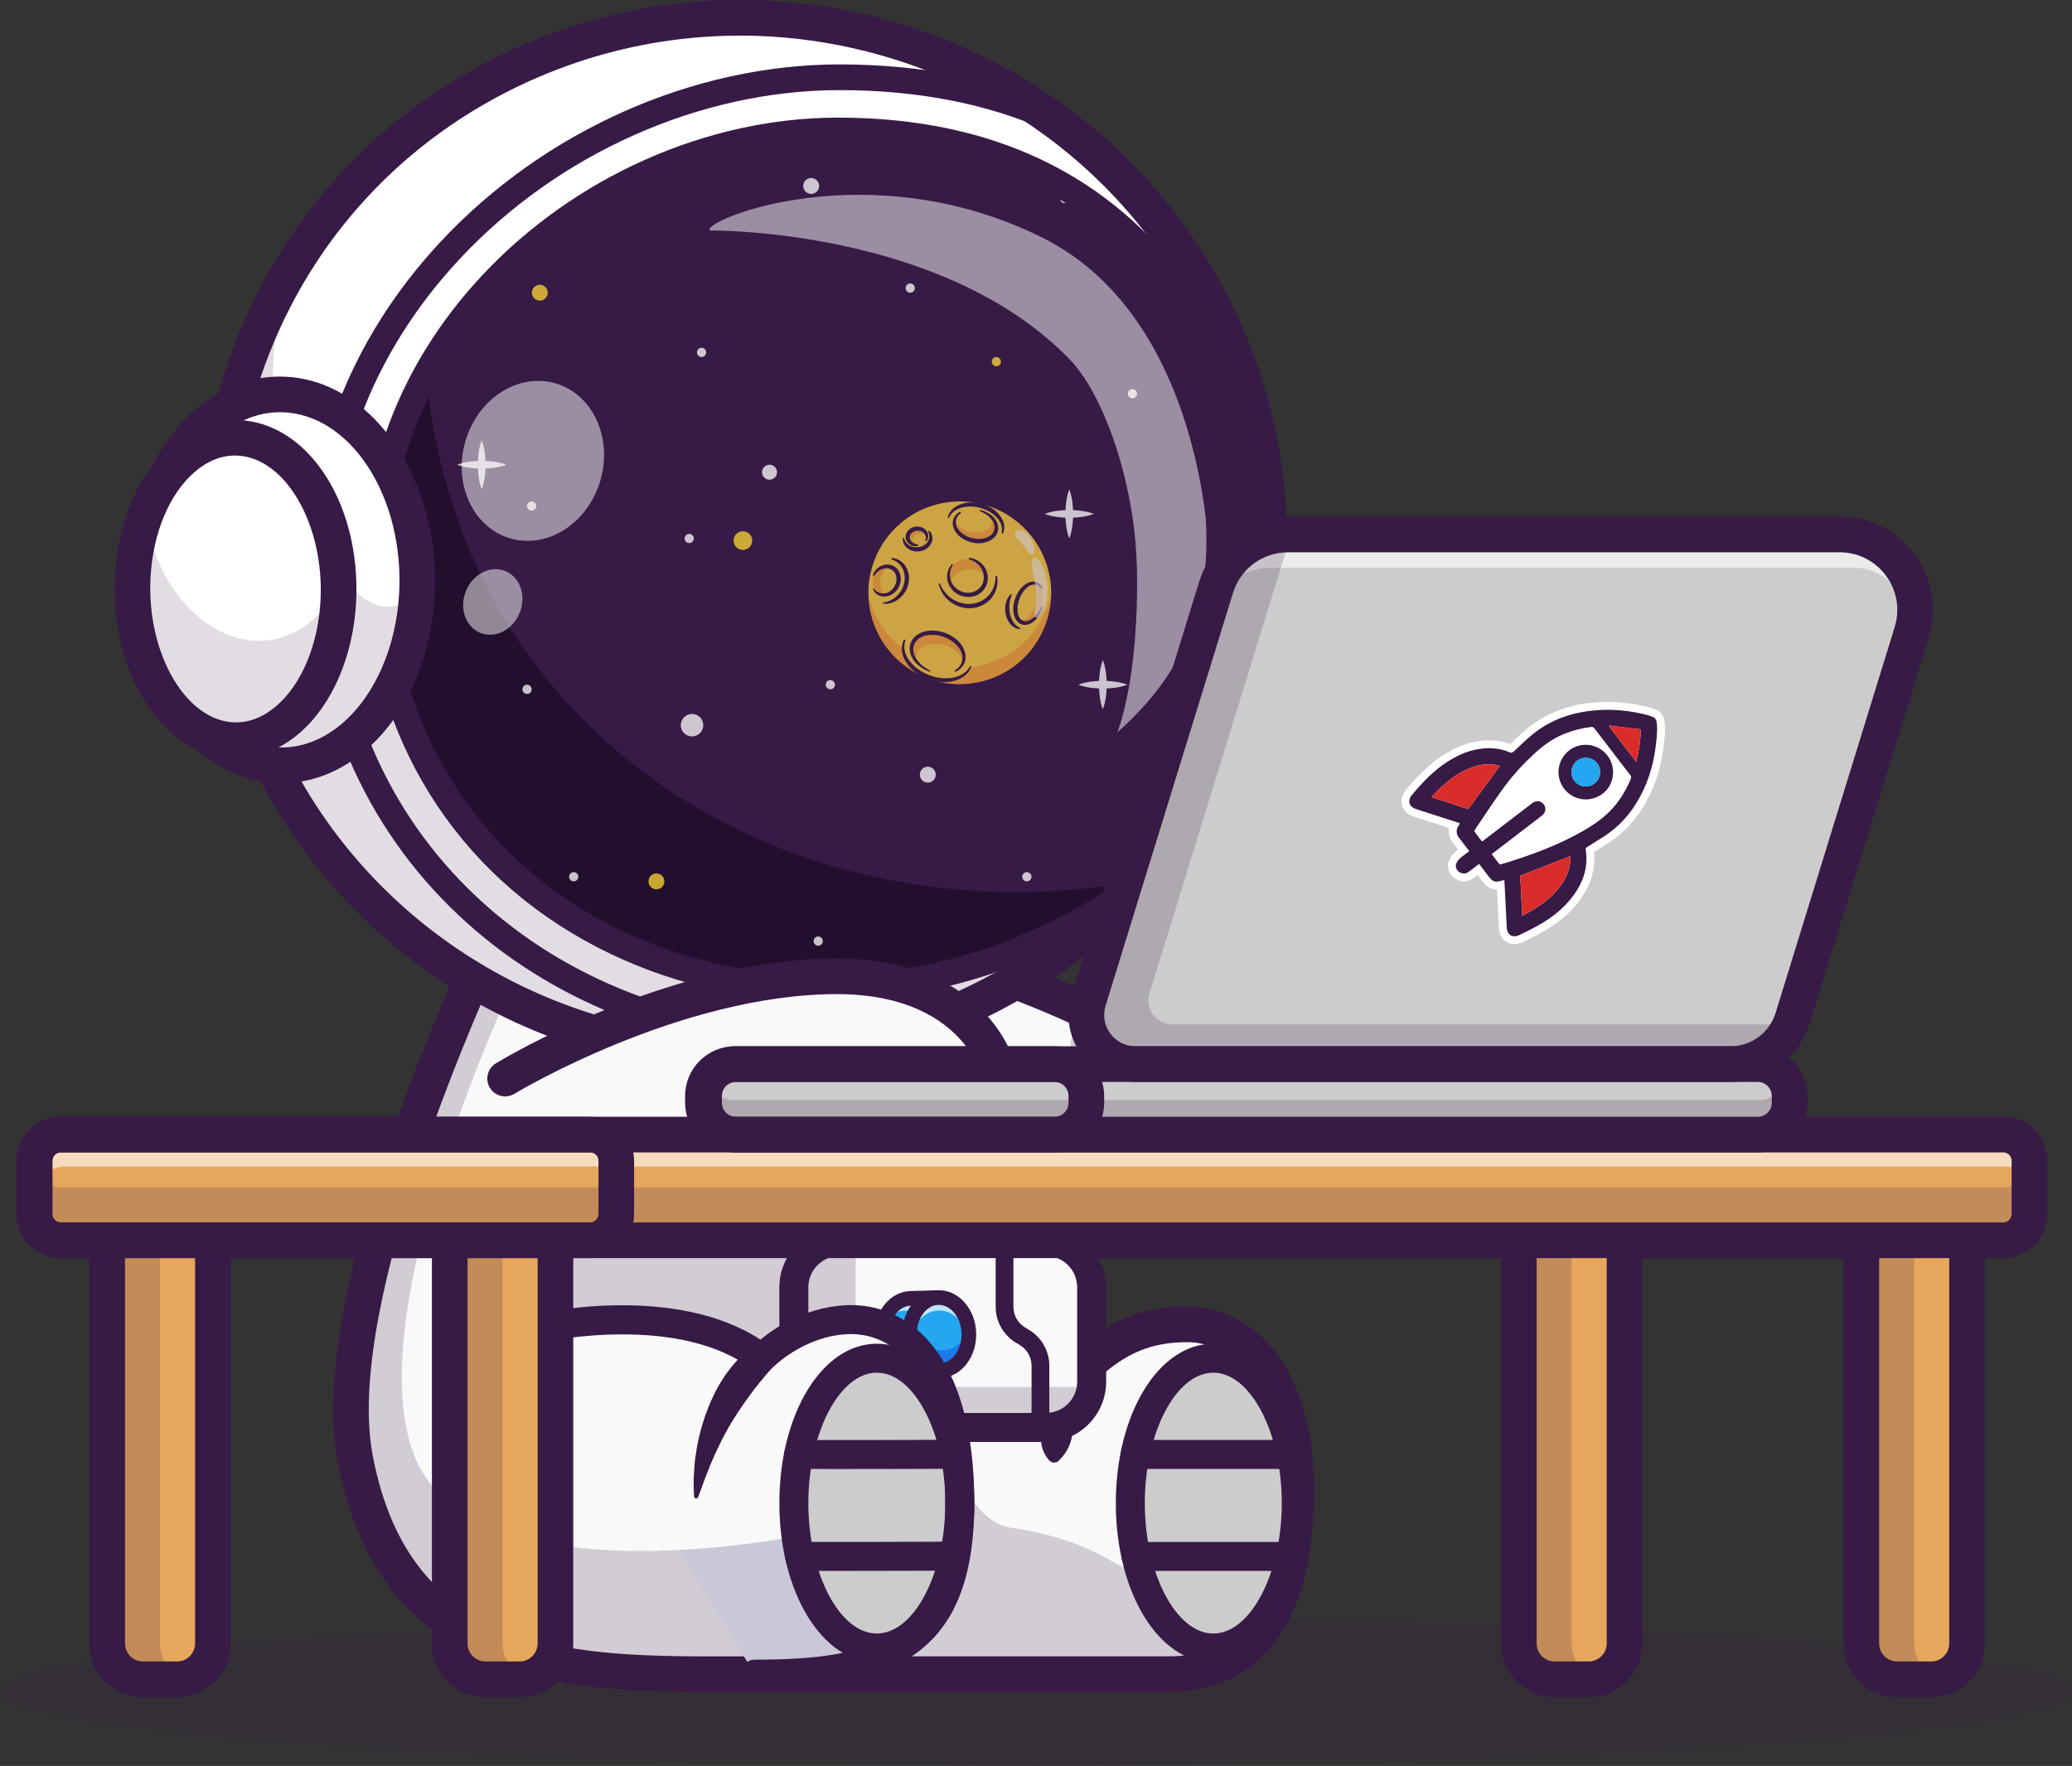 <?xml version="1.0" encoding="UTF-8"?>
<svg id="Layer_2" data-name="Layer 2" xmlns="http://www.w3.org/2000/svg" xmlns:xlink="http://www.w3.org/1999/xlink" viewBox="0 0 2954 2517.91">
  <rect x="0" y="0" width="2954" height="2517.91" fill="#333333" stroke="none"/>
  <defs>
    <style>
      .cls-1 {
        clip-path: url(#clippath);
      }

      .cls-2 {
        fill: none;
      }

      .cls-2, .cls-3, .cls-4, .cls-5, .cls-6, .cls-7, .cls-8, .cls-9, .cls-10, .cls-11, .cls-12, .cls-13, .cls-14, .cls-15, .cls-16, .cls-17 {
        stroke-width: 0px;
      }

      .cls-3, .cls-18 {
        opacity: .2;
      }

      .cls-3, .cls-5 {
        fill: #371a45;
      }

      .cls-19 {
        opacity: .15;
      }

      .cls-20 {
        opacity: .6;
      }

      .cls-21 {
        opacity: .5;
      }

      .cls-22 {
        opacity: .7;
      }

      .cls-23 {
        opacity: .75;
      }

      .cls-24 {
        isolation: isolate;
      }

      .cls-4 {
        fill: #f9f9f9;
      }

      .cls-6 {
        fill: #1c7aea;
      }

      .cls-7 {
        fill: #080056;
      }

      .cls-8 {
        fill: #220f2d;
      }

      .cls-9 {
        fill: #22a7f0;
      }

      .cls-10 {
        fill: #ccc;
      }

      .cls-11 {
        fill: #db2c2c;
      }

      .cls-12 {
        fill: #fff;
      }

      .cls-13 {
        fill: #e6a75c;
      }

      .cls-14 {
        fill: #ffd243;
      }

      .cls-15 {
        fill: #fcac38;
      }

      .cls-16 {
        fill: #ffd833;
      }

      .cls-17 {
        fill: #fcfcfc;
      }
    </style>
    <clipPath id="clippath">
      <path class="cls-2" d="m1610.77,1268.9c-436.15,304.59-1035.57,91.39-1072.18-430.93-24.91-355.35,308.45-651.96,655.86-651.93,252.85.02,500.26,109.16,609.55,496.27,0,0,21.59,178.6-26.35,297.78-47.94,119.18-115,227-115,227l-51.88,61.81Z"/>
    </clipPath>
  </defs>
  <g id="Layer_1-2" data-name="Layer 1">
    <g>
      <ellipse class="cls-3" cx="1477" cy="2411.69" rx="1477" ry="106.22"/>
      <g>
        <g>
          <path class="cls-4" d="m1840.85,2044.82c4.7,23.7,7.23,50.29,7.23,79.72,0,214.99-98.36,262.49-181.53,262.49h-590.39c-233.89,0-509.39,14.04-569.9-307.87-34.7-184.68,94.33-516.05,163.72-675.74,24.37-56.12,41.41-91.02,41.41-91.02,812.56-82.4,1198.24,387.54,1198.24,387.54h-421.3c8.62,17.81,15.95,36.04,22.2,54.06,23.65,68.05,31.86,133.83,34.7,168.68,1.29,16.21,1.45,25.76,1.45,25.76,38.88-36.19,81.01-60.15,145.8-60.15s127.42,49.67,148.39,156.54Z"/>
          <g class="cls-18">
            <path class="cls-5" d="m1545.22,1922.66h-443.76c-185.4-79.1-355.58-19.93-355.58-19.93v-209.67h650.54l114.1,60.92c23.65,68.05,31.86,133.83,34.7,168.68Z"/>
          </g>
          <g class="cls-18">
            <path class="cls-5" d="m1848.08,2124.53c0,214.99-98.36,262.49-181.53,262.49h-590.39c-233.89,0-509.39,14.04-569.9-307.87-34.7-184.68,94.33-516.05,163.72-675.74l65.93-11.36s-225.68,471.18-146.01,681.47c79.61,210.34,541.86,117.41,541.86,117.41,0,0,38.41,82.97,118.34,82.97s110.18-79.67,118.29-172.6c0,0,21.83,69.62,73.58,77.11,48.38,7,95.82,20.4,138.21,44.76,35.1,20.17,80.93,37.46,134.86,37.46,82.56,0,121.9-108.11,125.82-215.82,4.7,23.7,7.23,50.29,7.23,79.72Z"/>
          </g>
          <path class="cls-5" d="m1020.38,2412.52c-219.6,0-479.61-12.23-539.08-328.69-47.89-254.87,196.83-761.13,207.27-782.56l6.19-12.71,14.07-1.43c426.17-43.24,734.7,66.3,918.48,165.79,200.07,108.32,297.89,225.94,301.95,230.9l34.07,41.5h-436.29c25.59,65.4,36.64,130.55,41.4,173.36,37.58-24.8,76.66-35.81,124.05-35.81,90.08,0,180.97,80.9,180.97,261.63,0,250.52-129.63,287.92-206.89,287.92h-590.4c-9.31,0-18.69.02-28.12.04-9.13.02-18.37.04-27.66.04Zm-292.21-1076.25c-37.79,80.53-237.76,520.99-196.95,738.18,54.18,288.34,289.37,287.79,516.7,287.24,9.47-.02,18.89-.04,28.24-.04h590.4c103.58,0,156.1-79.78,156.1-237.13,0-145.65-65.38-210.84-130.18-210.84-50.6,0-87.84,15.45-128.55,53.33l-41.81,38.91-.88-57.1c-.02-1.25-2.75-128.09-55.81-237.82l-17.62-36.45h402.22c-44.98-42.98-127.96-112.87-249.19-178.18-175.13-94.36-468.01-198.05-872.68-160.08Z"/>
          <ellipse class="cls-10" cx="1729.76" cy="2143.14" rx="118.3" ry="206.62"/>
          <path class="cls-5" d="m1729.76,2370.42c-77.92,0-138.95-99.83-138.95-227.27s61.04-227.27,138.95-227.27,138.95,99.83,138.95,227.27-61.04,227.27-138.95,227.27Zm0-413.23c-52.93,0-97.65,85.16-97.65,185.96s44.72,185.96,97.65,185.96,97.65-85.16,97.65-185.96-44.72-185.96-97.65-185.96Z"/>
          <path class="cls-5" d="m1841.22,2094.4h-222.89c-11.41,0-20.65-9.25-20.65-20.65s9.25-20.65,20.65-20.65h222.89c11.41,0,20.65,9.25,20.65,20.65s-9.25,20.65-20.65,20.65Z"/>
          <path class="cls-5" d="m1839.76,2239.84h-220.02c-11.41,0-20.65-9.25-20.65-20.65s9.25-20.65,20.65-20.65h220.02c11.41,0,20.65,9.25,20.65,20.65s-9.25,20.65-20.65,20.65Z"/>
          <path class="cls-5" d="m1563.27,1960.66c-1.09,1.55-2.76,4.02-4.12,6.22-1.45,2.26-2.82,4.61-4.21,6.96-2.74,4.73-5.31,9.6-7.77,14.53-4.9,9.88-9.06,20.11-12.55,30.48-1.83,5.17-3.34,10.41-4.44,15.75-.77,5.39-1.37,10.81-2.33,16.05-2.9,10.5-6.6,20.31-18.09,31.71l-.26.25c-3.69,3.66-9.65,3.64-13.32-.05-.06-.06-.14-.14-.2-.2-2.88-3.08-4.98-6.29-6.64-9.56-1.81-3.28-3.02-6.61-3.78-9.93-.84-3.33-1.3-6.68-1.57-10.02-.13-3.31.06-6.6.48-9.86.71-6.56,3.35-12.65,5.13-18.88,2.17-6.11,3.67-12.4,5.86-18.46,4.11-12.19,8.96-24.08,14.64-35.55,2.86-5.73,5.85-11.4,9.08-16.98,1.64-2.78,3.27-5.56,5.03-8.33,1.79-2.85,3.42-5.34,5.78-8.65,6.62-9.29,19.51-11.45,28.8-4.84,9.25,6.59,11.44,19.41,4.91,28.69l-.45.64Z"/>
          <g>
            <rect class="cls-4" x="1131.78" y="1770.15" width="424.58" height="265.15" rx="65.28" ry="65.28"/>
            <g class="cls-18">
              <path class="cls-5" d="m1555.9,1977.49c-3.67,32.58-31.29,57.83-64.8,57.83h-294.04c-36.09,0-65.31-29.22-65.31-65.31v-134.6c0-36.04,29.22-65.26,65.31-65.26h23.23c-.31,2.43-.46,4.96-.46,7.49v134.6c0,36.04,29.22,65.26,65.31,65.26h270.75Z"/>
            </g>
            <path class="cls-5" d="m1491.08,2055.96h-294.03c-47.38,0-85.93-38.55-85.93-85.93v-134.59c0-47.38,38.55-85.93,85.93-85.93h294.03c47.38,0,85.93,38.55,85.93,85.93v134.59c0,47.38-38.55,85.93-85.93,85.93Zm-294.03-265.15c-24.6,0-44.62,20.01-44.62,44.62v134.59c0,24.61,20.02,44.62,44.62,44.62h294.03c24.6,0,44.62-20.01,44.62-44.62v-134.59c0-24.61-20.02-44.62-44.62-44.62h-294.03Z"/>
            <path class="cls-5" d="m1483.33,2047.96c-6.98,0-12.65-5.66-12.65-12.65v-88.19c0-11.75-6.22-22.87-16.23-29.02l-6.65-4.08c-17.45-10.72-28.3-30.1-28.3-50.57v-93.31c0-6.98,5.66-12.65,12.65-12.65s12.65,5.66,12.65,12.65v93.31c0,11.75,6.22,22.87,16.24,29.02l6.65,4.08c17.45,10.71,28.3,30.09,28.3,50.57v88.19c0,6.98-5.66,12.65-12.65,12.65Z"/>
          </g>
          <g>
            <path class="cls-9" d="m1257.29,1904.51c.83,28.79,20.41,51.53,43.77,50.86l39.46-1.13-2.99-104.13-39.46,1.13c-23.36.67-41.61,24.53-40.78,53.28Z"/>
            <g class="cls-22">
              <path class="cls-12" d="m1259.41,1886.29c7.44-10.45,18.26-17.21,30.56-17.56l39.44-1.13,2.49,86.88,8.63-.25-2.99-104.14-39.48,1.13c-18.16.52-33.25,15.1-38.66,35.07Z"/>
            </g>
            <path class="cls-6" d="m1257.27,1904.52c.83,28.78,20.43,51.51,43.78,50.84l39.48-1.13-2.99-104.14-21.24.61,1.46,51.07-39.44,1.13c-7.5.21-14.63-2-20.85-6.05-.2,2.51-.28,5.05-.21,7.67Z"/>
            <path class="cls-5" d="m1300.07,1965.82c-28.5,0-52.24-27.06-53.21-61.01h0c-.99-34.46,21.86-63.18,50.92-64.01l39.46-1.13c5.78-.22,10.57,4.37,10.73,10.14l2.99,104.13c.17,5.76-4.37,10.57-10.13,10.73l-39.46,1.13c-.43.01-.86.02-1.29.02Zm-32.34-61.61c.66,22.95,15.4,41.16,33.04,40.72l29.03-.83-2.39-83.26-29.03.83c-17.56.5-31.3,19.59-30.65,42.55h0Z"/>
            <ellipse class="cls-9" cx="1339.03" cy="1902.18" rx="42.25" ry="52.09" transform="translate(-53.96 39.15) rotate(-1.64)"/>
            <g class="cls-22">
              <path class="cls-12" d="m1296.79,1903.39c.09,3.12.41,6.2.93,9.2,2.82-24.43,19.55-43.43,40.36-44.03,20.77-.6,38.56,17.42,42.77,41.64.34-3.02.49-6.11.4-9.23-.82-28.74-20.39-51.51-43.7-50.84-23.35.67-41.58,24.52-40.76,53.26Z"/>
            </g>
            <path class="cls-6" d="m1296.79,1903.39c.83,28.78,20.39,51.55,43.74,50.88,23.31-.67,41.54-24.52,40.72-53.3-.05-1.76-.18-3.47-.38-5.15-6.43,17.11-20.35,29.11-36.79,29.58-21.94.63-40.54-19.43-43.36-45.69-2.76,7.15-4.18,15.2-3.93,23.68Z"/>
            <path class="cls-5" d="m1339.53,1964.7c-28.47,0-52.2-27.06-53.17-61.02h0c-.99-34.46,21.84-63.18,50.88-64.01,14.6-.5,28.17,5.99,38.52,18.02,9.82,11.42,15.48,26.68,15.94,42.97.47,16.29-4.31,31.86-13.46,43.81-9.64,12.61-22.93,19.79-37.42,20.2-.43.01-.86.02-1.29.02Zm-32.3-61.61c.66,22.95,15.55,41.04,33,40.72,8.08-.23,15.69-4.5,21.44-12.01,6.25-8.17,9.5-19.01,9.17-30.54-.33-11.52-4.2-22.16-10.91-29.96-6.17-7.17-14.07-10.99-22.09-10.77-17.54.5-31.27,19.59-30.61,42.55h0Z"/>
          </g>
          <g>
            <path class="cls-4" d="m1368.38,2143.12c0,203.42-105.38,243.9-292.23,243.9l-108.37-177.04-194.13-317.22s198.67-43.73,312.11,43.78c0,0,46.21-49.46,117.56-54.73,74.19-5.47,155.3,50.96,164.24,228.16v.05c.57,10.58.83,21.63.83,33.1Z"/>
            <g class="cls-18">
              <path class="cls-7" d="m1368.38,2143.12c0,203.42-105.38,243.9-292.23,243.9l-108.37-177.04c92.01-4.59,163.98-19.05,163.98-19.05,0,0,38.41,82.97,118.34,82.97s108.22-74.76,117.46-163.88c.57,10.58.83,21.63.83,33.1Z"/>
            </g>
            <ellipse class="cls-10" cx="1250.08" cy="2143.14" rx="118.3" ry="206.62"/>
            <path class="cls-5" d="m1250.08,2370.42c-77.92,0-138.95-99.83-138.95-227.27s61.04-227.27,138.95-227.27,138.95,99.83,138.95,227.27-61.04,227.27-138.95,227.27Zm0-413.23c-52.93,0-97.65,85.16-97.65,185.96s44.72,185.96,97.65,185.96,97.65-85.16,97.65-185.96-44.72-185.96-97.65-185.96Z"/>
            <path class="cls-5" d="m1076.16,2407.69c-11.41,0-20.65-9.25-20.65-20.65s9.25-20.65,20.65-20.65c180.11,0,271.57-34.52,271.57-223.24,0-127.04-34.41-185.66-63.29-212.48-28.12-26.12-58.82-29.78-79.59-28.23-61.99,4.58-103.66,47.82-104.08,48.26-7.29,7.69-19.26,8.66-27.65,2.19-104.34-80.5-293.16-40.35-295.06-39.94-11.13,2.44-22.15-4.61-24.59-15.74-2.44-11.14,4.59-22.14,15.72-24.6,8.17-1.79,194.23-41.5,314.95,37.47,20.19-16.68,61.87-44.71,117.66-48.83,41.55-3.05,79.85,10.47,110.74,39.16,34.89,32.41,76.48,100.83,76.48,242.74,0,220.29-119.71,264.55-312.87,264.55Z"/>
            <path class="cls-5" d="m1200.84,2094.58c-23.34,0-44.78-.04-62.34-.14-11.41-.06-20.6-9.37-20.54-20.77.06-11.37,9.3-20.54,20.65-20.54.04,0,.08,0,.12,0,56.07.29,152.03.03,222.64-.26h.09c11.37,0,20.6,9.19,20.65,20.57.05,11.41-9.16,20.69-20.57,20.74-48.63.2-109.27.39-160.69.39Z"/>
            <path class="cls-5" d="m1194.78,2239.84c-20.16,0-38.97-.03-54.85-.1-11.4-.05-20.61-9.34-20.56-20.75.05-11.37,9.29-20.56,20.65-20.56h.1c60.37.28,163.71-.07,219.94-.3l.14,41.31c-41.51.17-108.72.4-165.42.4Z"/>
            <path class="cls-5" d="m1098.43,1952.83c-.07.26-.9,1.15-1.43,1.77l-1.9,2.2c-1.32,1.41-2.6,3.07-3.94,4.59-2.68,3.08-5.31,6.34-7.97,9.57-5.23,6.56-10.53,13.19-15.47,20.17-10.02,13.84-19.81,28.23-28.69,43.48-3.97,7.84-8.76,15.41-12.39,23.57-1.87,4.05-4.02,8.02-5.88,12.12l-5.42,12.43c-3.97,8.24-6.64,16.93-10.35,25.45-3.2,8.65-6.14,17.45-9.63,26.29l-.08.2c-.61,1.54-2.34,2.29-3.88,1.68-1.13-.45-1.84-1.51-1.89-2.66-.4-9.48-.77-19.1-.44-28.69.25-4.78.59-9.57.98-14.37.33-4.81.72-9.64,1.56-14.39l2.26-14.36c.77-4.81,2.01-9.5,3.12-14.25,2.07-9.55,5.05-18.89,8.08-28.26,6.62-18.52,14.67-36.86,25.68-53.67,2.69-4.24,5.57-8.35,8.7-12.34,1.55-2,3.01-4.05,4.63-6.01l5.03-5.74c3.35-3.85,7.02-7.43,10.84-10.98,1.93-1.77,3.88-3.45,6.02-5.15,1.07-.87,2.04-1.65,3.24-2.51,1.23-.89,2.12-1.56,3.87-2.74,8.57-5.79,20.22-3.53,26,5.05,3.12,4.62,3.9,10.14,2.61,15.15l-3.25,12.4Z"/>
          </g>
          <g>
            <g>
              <path class="cls-12" d="m1721.64,1114.76c-58.61,108.94-145.13,203.74-255.02,273.08-22.42,14.13-45.72,27.2-69.97,39.1-11.78,5.82-23.88,11.34-36.16,16.67-37.11,15.86-74.8,28.5-112.82,38.04-32.75,8.3-65.76,14.25-98.73,18.03-39.81,4.58-79.63,5.88-119.09,4.14-14.39-.68-28.72-1.74-42.99-3.16-261.1-26.67-501.04-187.82-613.86-442.27-166.28-374.81,6.29-810.01,385.34-972.09,73.03-31.16,148.44-50.06,223.73-57.3,8.79-.93,17.65-1.61,26.5-2.11,23.68-1.49,47.3-1.85,70.79-1.11,54.35,1.74,108.1,9.37,160.25,22.45,52.15,13.02,102.81,31.55,150.93,55.17,15.3,7.5,30.36,15.5,45.17,24.05,22.18,12.83,43.74,26.71,64.61,41.84,104.11,74.99,190.14,177.37,245.5,302.25,95.66,215.6,79.17,451.15-24.18,643.25Z"/>
              <path class="cls-5" d="m1063.33,1506.39c-11.19,0-22.38-.24-33.56-.74-14.36-.67-28.86-1.74-43.09-3.17-270.57-27.64-506.36-197.52-615.37-443.36-80.3-181-84.79-381.76-12.63-565.29,72.73-185,214.41-330.34,398.93-409.24,72-30.73,147.45-50.05,224.27-57.44,8.4-.89,17.1-1.58,26.57-2.11,23.59-1.48,47.45-1.85,70.95-1.11,53.95,1.73,108,9.3,160.64,22.5,52.16,13.02,103.06,31.63,151.3,55.3,15.5,7.6,30.73,15.71,45.28,24.11,22.65,13.1,44.44,27.21,64.77,41.94,107.43,77.39,192.53,182.16,246.11,303,92.69,208.9,83.85,443.95-24.25,644.87-59.93,111.39-148.34,206.05-255.66,273.76-22.71,14.32-46.31,27.5-70.14,39.19-10.87,5.38-22.72,10.84-36.24,16.71-36.67,15.67-74.72,28.5-113.11,38.13-32.16,8.15-65.45,14.23-98.96,18.07-28.26,3.26-57.01,4.89-85.82,4.89Zm-7.51-1479.15c-15.71,0-31.48.49-47.14,1.47-9.43.53-18.06,1.21-26.42,2.1-76.46,7.36-151.55,26.59-223.2,57.17-183.6,78.51-324.58,223.12-396.94,407.2-71.79,182.61-67.33,382.36,12.57,562.45,108.47,244.63,343.12,413.68,612.37,441.18,14.17,1.42,28.59,2.49,42.89,3.16,39.77,1.74,79.74.36,118.79-4.13,33.35-3.82,66.48-9.87,98.48-17.98,38.2-9.59,76.06-22.35,112.55-37.94,13.45-5.84,25.25-11.28,36.07-16.63,23.72-11.63,47.2-24.76,69.8-39,106.79-67.37,194.75-161.56,254.38-272.39h0c107.55-199.91,116.35-433.77,24.12-641.63-53.31-120.24-137.99-224.5-244.9-301.5-20.23-14.66-41.91-28.7-64.45-41.74-14.47-8.36-29.63-16.43-45.06-23.99-48-23.56-98.66-42.08-150.57-55.04-52.39-13.14-106.17-20.67-159.86-22.39-7.79-.25-15.63-.37-23.48-.37Z"/>
            </g>
            <g class="cls-19">
              <path class="cls-5" d="m373.01,1058.35c112.8,254.49,352.78,415.65,613.88,442.28,14.27,1.45,28.59,2.5,42.96,3.17,39.47,1.76,79.29.43,119.09-4.12,32.96-3.8,65.99-9.73,98.72-18.02,38.04-9.53,75.72-22.17,112.85-38.03,12.26-5.37,24.35-10.85,36.16-16.66,24.25-11.91,47.53-25.03,69.96-39.14,109.89-69.34,196.43-164.11,255.04-273.09,32.21-59.84,56-123.94,70.57-190.33-58.34,102.69-141.92,191.98-246.76,258.14-22.4,14.17-45.71,27.22-69.96,39.14-11.76,5.82-23.85,11.3-36.16,16.66-37.14,15.86-74.81,28.5-112.81,38.05-32.77,8.27-65.75,14.22-98.72,18.02-39.8,4.55-79.66,5.86-119.09,4.12-14.41-.69-28.73-1.74-43-3.19-261.1-26.63-501.03-187.77-613.88-442.28-65.87-148.45-78.52-306.36-46.3-453-110.79,194.77-130.72,437.05-32.56,658.27Z"/>
            </g>
            <path class="cls-5" d="m1063.33,1518.75c-11.37,0-22.74-.25-34.1-.75-14.61-.69-29.33-1.77-43.78-3.22-274.99-28.09-514.63-200.77-625.43-450.65-81.65-184.04-86.21-388.19-12.83-574.83,73.95-188.11,217.99-335.87,405.57-416.08,73.17-31.23,149.86-50.87,227.95-58.38,8.49-.9,17.39-1.61,27.07-2.15,23.89-1.5,48.15-1.88,72.04-1.12,54.84,1.76,109.76,9.45,163.26,22.87,52.99,13.23,104.72,32.14,153.74,56.19,15.75,7.72,31.23,15.96,46.02,24.5,23.02,13.32,45.17,27.66,65.84,42.63,109.18,78.65,195.69,185.16,250.16,308,94.25,212.42,85.27,451.43-24.66,655.74h0c-60.94,113.26-150.83,209.52-259.96,278.36-23.08,14.56-47.07,27.95-71.29,39.84-11.02,5.44-23.05,11-36.76,16.94-37.33,15.96-76.01,28.99-115.02,38.78-32.66,8.28-66.51,14.46-100.57,18.36-28.73,3.31-57.95,4.97-87.23,4.97Zm-7.51-1479.15c-15.44,0-30.96.48-46.36,1.45-9.3.52-17.74,1.19-25.9,2.06-75.31,7.25-149.17,26.16-219.64,56.24-180.53,77.19-319.14,219.38-390.29,400.35-70.57,179.51-66.18,375.86,12.36,552.91,106.68,240.59,337.47,406.85,602.32,433.9,13.93,1.4,28.14,2.44,42.21,3.11,39.08,1.73,78.4.36,116.79-4.06,32.81-3.75,65.4-9.7,96.86-17.68,37.6-9.43,74.84-21.99,110.73-37.33,13.2-5.73,24.82-11.08,35.45-16.34,23.36-11.46,46.46-24.37,68.69-38.38,104.99-66.23,191.47-158.83,250.09-267.79,105.73-196.52,114.37-426.42,23.71-630.75-52.42-118.24-135.7-220.76-240.82-296.48-19.91-14.43-41.24-28.24-63.42-41.06-14.22-8.21-29.13-16.15-44.31-23.59-47.23-23.18-97.06-41.39-148.12-54.14-51.55-12.93-104.45-20.34-157.26-22.03-7.66-.24-15.37-.36-23.09-.36Zm665.83,1075.16h.05-.05Z"/>
            <path class="cls-5" d="m1063.33,1529.94c-11.53,0-23.07-.25-34.6-.76-14.84-.7-29.76-1.8-44.4-3.27-279-28.5-522.12-203.71-634.55-457.25-82.87-186.8-87.5-394.01-13.02-583.45,75.06-190.91,221.23-340.88,411.58-422.28,74.24-31.68,152.05-51.61,231.28-59.23,8.57-.91,17.65-1.63,27.51-2.18,24.16-1.52,48.78-1.9,73.02-1.14,55.64,1.78,111.36,9.59,165.62,23.2,53.75,13.42,106.22,32.6,155.94,57,15.97,7.82,31.68,16.19,46.68,24.86,23.36,13.51,45.83,28.06,66.81,43.26,110.76,79.79,198.55,187.87,253.82,312.52,95.66,215.6,86.54,458.19-25.03,665.57h0c-61.85,114.96-153.09,212.65-263.84,282.52-23.42,14.77-47.76,28.36-72.34,40.42-11.15,5.52-23.35,11.14-37.23,17.17-37.93,16.21-77.17,29.44-116.75,39.37-33.12,8.4-67.46,14.67-102.02,18.62-29.14,3.36-58.8,5.04-88.5,5.04Zm-7.51-1479.15c-15.21,0-30.49.48-45.66,1.43-9.19.52-17.45,1.17-25.42,2.01-74.27,7.15-147.01,25.78-216.43,55.41-177.75,76-314.23,215.99-384.27,394.15-69.47,176.7-65.14,370,12.18,544.28,105.06,236.93,332.37,400.66,593.23,427.31,13.71,1.38,27.72,2.41,41.6,3.06,38.47,1.7,77.18.36,114.99-4,32.32-3.7,64.41-9.56,95.39-17.41,37.05-9.3,73.73-21.67,109.08-36.77,12.97-5.63,24.42-10.91,34.89-16.08,23.04-11.3,45.79-24.01,67.68-37.81,103.35-65.21,188.49-156.37,246.2-263.63,104.08-193.45,112.59-419.77,23.33-620.92-51.62-116.43-133.62-217.38-237.14-291.95-19.63-14.22-40.63-27.82-62.48-40.46-14-8.08-28.68-15.9-43.63-23.23-46.53-22.83-95.61-40.77-145.91-53.33-50.78-12.74-102.9-20.04-154.91-21.7-7.54-.24-15.13-.36-22.73-.36Zm665.83,1063.97h.05-.05Z"/>
            <path class="cls-5" d="m1610.77,1268.9c-436.15,304.59-1035.57,91.39-1072.18-430.93-24.91-355.35,308.45-651.96,655.86-651.93,252.85.02,500.26,109.16,609.55,496.27,0,0,21.59,178.6-26.35,297.78-47.94,119.18-115,227-115,227l-51.88,61.81Z"/>
            <path class="cls-8" d="m538.61,837.98c36.6,522.3,636.04,735.5,1072.17,430.94l10.5-12.54c-482.32,87.17-966.55-196.09-1013.53-723.56-50.43,91.43-76.81,195.49-69.14,305.16Z"/>
            <g class="cls-23">
              <g class="cls-1">
                <g>
                  <g class="cls-24">
                    <circle class="cls-12" cx="1183.84" cy="976.24" r="6.58"/>
                  </g>
                  <g class="cls-24">
                    <path class="cls-12" d="m764.55,721.53c0,3.63-2.95,6.58-6.58,6.58s-6.58-2.95-6.58-6.58,2.95-6.58,6.58-6.58,6.58,2.95,6.58,6.58Z"/>
                  </g>
                  <g class="cls-24">
                    <circle class="cls-12" cx="1463.97" cy="1250.08" r="6.58"/>
                  </g>
                  <g class="cls-24">
                    <circle class="cls-12" cx="1166.49" cy="1341.79" r="6.58"/>
                  </g>
                  <g class="cls-24">
                    <circle class="cls-12" cx="1148.91" cy="1607.12" r="6.58"/>
                  </g>
                  <g class="cls-24">
                    <circle class="cls-12" cx="1322.68" cy="1104.46" r="11.34" transform="translate(20.61 2233.15) rotate(-80.78)"/>
                  </g>
                  <circle class="cls-16" cx="935.86" cy="1256.66" r="11.34"/>
                  <g class="cls-24">
                    <circle class="cls-12" cx="986.62" cy="1033.98" r="16.04" transform="translate(-442.16 1000.49) rotate(-45)"/>
                  </g>
                  <circle class="cls-16" cx="1059.14" cy="770.77" r="13.32"/>
                  <g class="cls-24">
                    <circle class="cls-12" cx="1684.13" cy="1122.39" r="6.58"/>
                  </g>
                  <path class="cls-16" d="m1593.33,1354.95c0,3.63-2.95,6.58-6.58,6.58s-6.58-2.95-6.58-6.58,2.95-6.58,6.58-6.58,6.58,2.95,6.58,6.58Z"/>
                  <g class="cls-24">
                    <circle class="cls-12" cx="817.97" cy="1250.08" r="6.58"/>
                  </g>
                  <g class="cls-24">
                    <circle class="cls-12" cx="1263.35" cy="1512.63" r="10.69"/>
                  </g>
                  <g class="cls-24">
                    <circle class="cls-12" cx="676.49" cy="1473.46" r="6.58"/>
                  </g>
                  <g class="cls-24">
                    <circle class="cls-12" cx="751.39" cy="982.82" r="6.58"/>
                  </g>
                  <g class="cls-24">
                    <circle class="cls-12" cx="1780.87" cy="1400.69" r="6.58"/>
                  </g>
                  <g class="cls-24">
                    <circle class="cls-12" cx="1537.24" cy="1607.12" r="6.58"/>
                  </g>
                  <g>
                    <path class="cls-17" d="m1572.3,941.18c2.29,5.84,3.48,11.69,4.33,17.53.81,5.84,1.19,11.69,1.2,17.53,0,5.84-.37,11.69-1.18,17.53-.85,5.84-2.04,11.69-4.35,17.53-2.31-5.84-3.5-11.69-4.35-17.53-.81-5.84-1.19-11.69-1.18-17.53,0-5.84.38-11.69,1.2-17.53.85-5.84,2.04-11.69,4.33-17.53Z"/>
                    <path class="cls-17" d="m1607.36,976.24c-5.84,2.29-11.69,3.48-17.53,4.33-5.84.81-11.69,1.19-17.53,1.2-5.84,0-11.69-.37-17.53-1.18-5.84-.85-11.69-2.04-17.53-4.35,5.84-2.31,11.69-3.5,17.53-4.35,5.84-.81,11.69-1.19,17.53-1.18,5.84,0,11.69.38,17.53,1.2,5.84.86,11.69,2.04,17.53,4.33Z"/>
                  </g>
                  <g>
                    <path class="cls-17" d="m1690.71,1537c2.29,5.84,3.48,11.69,4.33,17.53.81,5.84,1.19,11.69,1.2,17.53,0,5.84-.37,11.69-1.18,17.53-.85,5.84-2.04,11.69-4.35,17.53-2.31-5.84-3.5-11.69-4.35-17.53-.81-5.84-1.19-11.69-1.18-17.53,0-5.84.38-11.69,1.2-17.53.85-5.84,2.04-11.69,4.33-17.53Z"/>
                    <path class="cls-17" d="m1725.77,1572.06c-5.84,2.29-11.69,3.48-17.53,4.33-5.84.81-11.69,1.19-17.53,1.2-5.84,0-11.69-.37-17.53-1.18-5.84-.85-11.69-2.04-17.53-4.35,5.84-2.31,11.69-3.5,17.53-4.35,5.84-.81,11.69-1.19,17.53-1.18,5.84,0,11.69.38,17.53,1.2,5.84.86,11.69,2.04,17.53,4.33Z"/>
                  </g>
                  <g>
                    <path class="cls-17" d="m853.03,1466.88c2.29,5.84,3.48,11.69,4.33,17.53.81,5.84,1.19,11.69,1.2,17.53,0,5.84-.37,11.69-1.18,17.53-.85,5.84-2.04,11.69-4.35,17.53-2.31-5.84-3.5-11.69-4.35-17.53-.81-5.84-1.19-11.69-1.18-17.53,0-5.84.38-11.69,1.2-17.53.85-5.84,2.04-11.69,4.33-17.53Z"/>
                    <path class="cls-17" d="m888.09,1501.94c-5.84,2.29-11.69,3.48-17.53,4.33-5.84.81-11.69,1.19-17.53,1.2-5.84,0-11.69-.37-17.53-1.18-5.84-.85-11.69-2.04-17.53-4.35,5.84-2.31,11.69-3.5,17.53-4.35,5.84-.81,11.69-1.19,17.53-1.18,5.84,0,11.69.38,17.53,1.2,5.84.86,11.69,2.04,17.53,4.33Z"/>
                  </g>
                </g>
                <g>
                  <g class="cls-24">
                    <circle class="cls-12" cx="1017.58" cy="136.9" r="6.58"/>
                  </g>
                  <g class="cls-24">
                    <circle class="cls-12" cx="1297.71" cy="410.74" r="6.58"/>
                  </g>
                  <g class="cls-24">
                    <circle class="cls-12" cx="1000.23" cy="502.45" r="6.58"/>
                  </g>
                  <g class="cls-24">
                    <circle class="cls-12" cx="982.65" cy="767.77" r="6.58"/>
                  </g>
                  <g class="cls-24">
                    <circle class="cls-12" cx="1156.42" cy="265.12" r="11.34" transform="translate(709.48 1364.14) rotate(-80.78)"/>
                  </g>
                  <circle class="cls-16" cx="769.6" cy="417.32" r="11.34"/>
                  <g class="cls-24">
                    <circle class="cls-12" cx="820.36" cy="194.64" r="16.04" transform="translate(-12.04 328.75) rotate(-22.5)"/>
                  </g>
                  <g class="cls-24">
                    <circle class="cls-12" cx="1517.87" cy="283.05" r="6.58"/>
                  </g>
                  <path class="cls-16" d="m1427.07,515.61c0,3.63-2.95,6.58-6.58,6.58s-6.58-2.95-6.58-6.58,2.95-6.58,6.58-6.58,6.58,2.95,6.58,6.58Z"/>
                  <g class="cls-24">
                    <circle class="cls-12" cx="651.71" cy="410.74" r="6.58"/>
                  </g>
                  <g class="cls-24">
                    <circle class="cls-12" cx="1097.09" cy="673.29" r="10.69"/>
                  </g>
                  <g class="cls-24">
                    <circle class="cls-12" cx="510.22" cy="634.12" r="6.58"/>
                  </g>
                  <g class="cls-24">
                    <circle class="cls-12" cx="585.13" cy="143.48" r="6.58"/>
                  </g>
                  <g class="cls-24">
                    <circle class="cls-12" cx="1614.6" cy="561.34" r="6.58"/>
                  </g>
                  <g class="cls-24">
                    <circle class="cls-12" cx="1370.98" cy="767.77" r="6.58"/>
                  </g>
                  <g>
                    <path class="cls-17" d="m1406.04,101.84c2.29,5.84,3.48,11.69,4.33,17.53.81,5.84,1.19,11.69,1.2,17.53,0,5.84-.37,11.69-1.18,17.53-.85,5.84-2.04,11.69-4.35,17.53-2.31-5.84-3.5-11.69-4.35-17.53-.81-5.84-1.19-11.69-1.18-17.53,0-5.84.38-11.69,1.2-17.53.85-5.84,2.04-11.69,4.33-17.53Z"/>
                    <path class="cls-17" d="m1441.1,136.9c-5.84,2.29-11.69,3.48-17.53,4.33-5.84.81-11.69,1.19-17.53,1.2-5.84,0-11.69-.37-17.53-1.18-5.84-.85-11.69-2.04-17.53-4.35,5.84-2.31,11.69-3.5,17.53-4.35,5.84-.81,11.69-1.19,17.53-1.18,5.84,0,11.69.38,17.53,1.2,5.84.86,11.69,2.04,17.53,4.33Z"/>
                  </g>
                  <g>
                    <path class="cls-17" d="m1524.45,697.66c2.29,5.84,3.48,11.69,4.33,17.53.81,5.84,1.19,11.69,1.2,17.53,0,5.84-.37,11.69-1.18,17.53-.85,5.84-2.04,11.69-4.35,17.53-2.31-5.84-3.5-11.69-4.35-17.53-.81-5.84-1.19-11.69-1.18-17.53,0-5.84.38-11.69,1.2-17.53.86-5.84,2.04-11.69,4.33-17.53Z"/>
                    <path class="cls-17" d="m1559.51,732.71c-5.84,2.29-11.69,3.48-17.53,4.33-5.84.81-11.69,1.19-17.53,1.2-5.84,0-11.69-.37-17.53-1.18-5.84-.85-11.69-2.04-17.53-4.35,5.84-2.31,11.69-3.5,17.53-4.35,5.84-.81,11.69-1.19,17.53-1.18,5.84,0,11.69.38,17.53,1.2,5.84.86,11.69,2.04,17.53,4.33Z"/>
                  </g>
                  <g>
                    <path class="cls-17" d="m686.77,627.54c2.29,5.84,3.48,11.69,4.33,17.53.81,5.84,1.19,11.69,1.2,17.53,0,5.84-.37,11.69-1.18,17.53-.85,5.84-2.04,11.69-4.35,17.53-2.31-5.84-3.5-11.69-4.35-17.53-.81-5.84-1.19-11.69-1.18-17.53,0-5.84.38-11.69,1.2-17.53.86-5.84,2.04-11.69,4.33-17.53Z"/>
                    <path class="cls-17" d="m721.82,662.6c-5.84,2.29-11.69,3.48-17.53,4.33-5.84.81-11.69,1.19-17.53,1.2-5.84,0-11.69-.37-17.53-1.18-5.84-.85-11.69-2.04-17.53-4.35,5.84-2.31,11.69-3.5,17.53-4.35,5.84-.81,11.69-1.19,17.53-1.18,5.84,0,11.69.38,17.53,1.2,5.84.86,11.69,2.04,17.53,4.33Z"/>
                  </g>
                </g>
                <g>
                  <path class="cls-14" d="m1501.02,859.83c-.57,5.19-1.45,10.38-2.65,15.54-2.75,11.85-7.17,23.52-13.38,34.68-35.79,64.4-117,87.6-181.41,51.81-51.28-28.5-76.43-85.8-66.49-140.47,2.55-13.99,7.39-27.81,14.67-40.93,11.39-20.48,27.36-36.79,45.93-48.36,2.98-1.87,6.04-3.61,9.16-5.23,16.77-8.7,35.24-13.77,54.12-14.83.17,0,.33-.02.5-.03,1.16-.06,2.31-.11,3.47-.14,2.3-.06,4.61-.06,6.91,0,15.66.39,31.43,3.56,46.55,9.72,5,2.02,9.93,4.37,14.76,7.06,1.04.58,2.07,1.16,3.09,1.77.62.36,1.23.73,1.83,1.11,45.17,27.62,68.4,78.31,62.93,128.3Z"/>
                  <path class="cls-14" d="m1501.02,859.83c-.57,5.19-1.45,10.38-2.65,15.54-2.75,11.85-7.17,23.51-13.38,34.68-35.79,64.4-117.01,87.6-181.41,51.81-51.28-28.49-76.44-85.8-66.49-140.48,2.55-13.99,7.39-27.8,14.67-40.93,7.9-14.21,18.01-26.42,29.67-36.43,5.14-4.41,10.57-8.39,16.26-11.93,2.98-1.87,6.04-3.61,9.16-5.22,16.77-8.7,35.24-13.77,54.11-14.83.17,0,.33-.02.5-.03,1.15-.06,2.31-.11,3.47-.14,2.3-.07,4.61-.07,6.92,0,15.66.39,31.43,3.56,46.55,9.71,4.99,2.02,9.93,4.37,14.76,7.06,1.04.58,2.07,1.16,3.09,1.77.61.36,1.23.74,1.83,1.11,7.16,4.38,13.77,9.33,19.8,14.78,32.01,28.89,47.73,71.45,43.13,113.51Z"/>
                  <path class="cls-15" d="m1315.23,776.08c-2.74-5.55-3.81-11.22-4.22-15.01,3.84-.37,7.41,1.21,8.86,4.25,1.78,3.73-.3,8.36-4.64,10.76Z"/>
                  <path class="cls-15" d="m1303.58,961.86c64.4,35.78,145.61,12.59,181.41-51.81,6.2-11.16,10.63-22.83,13.38-34.68,1.2-5.16,2.08-10.35,2.65-15.54,1.01-9.25,1.04-18.53.13-27.68-.04.42-.09.84-.13,1.27-.57,5.19-1.45,10.38-2.65,15.54-2.75,11.85-7.17,23.51-13.38,34.68-35.79,64.4-117,87.6-181.41,51.81-39.73-22.08-63.78-61.45-67.96-103.49-5.13,51.36,19.98,103.24,67.96,129.91Z"/>
                  <path class="cls-15" d="m1449.53,859.88c-3.64,16.25,1.34,29.41,11.14,29.39s21.57-12.8,25.21-29.06c3.64-16.25-2.23-29.83-12.02-29.8s-20.69,13.22-24.33,29.48Z"/>
                  <path class="cls-5" d="m1442.28,849.11c-3.6,8.4-4.13,17.24-2.41,25.73.87,4.23,2.4,8.33,4.64,11.93,2.29,3.54,5.29,6.67,9.52,8.18l.05.02c.49.17.74.71.57,1.2-.14.38-.49.62-.88.62-5.16.03-10.12-3.02-13.36-6.96-3.36-3.95-5.43-8.75-6.57-13.67-1.1-4.94-1.21-10.1-.17-15.06,1.02-4.94,3.25-9.71,6.72-13.29.45-.46,1.19-.47,1.65-.03.36.35.45.86.26,1.29v.03Z"/>
                  <path class="cls-15" d="m1307.45,754.21c-7.32.3-13.08,5.6-12.88,11.85s6.3,11.06,13.61,10.76,13.08-5.6,12.88-11.85c-.2-6.24-6.3-11.06-13.61-10.76Z"/>
                  <path class="cls-14" d="m1307.3,762.04c-5.04,2.2-7.57,7.25-5.66,11.26,1.91,4.02,7.54,5.48,12.57,3.28,5.04-2.2,7.57-7.25,5.66-11.26-1.91-4.02-7.54-5.48-12.57-3.28Z"/>
                  <path class="cls-5" d="m1308.24,778.48c-5.82,1.18-13.23-1.43-16.16-8.08-1.46-3.24-1.3-7.17.14-10.41,1.51-3.23,4.13-5.73,7.11-7.27,5.99-3.05,13.49-2.63,18.81,1.48,2.66,1.97,4.62,5.04,5.12,8.34.48,3.29-.5,6.67-2.52,8.95-.33.39-.93.44-1.32.11-.32-.27-.4-.73-.25-1.1,2.22-4.89-.04-9.92-3.96-12.1-3.88-2.32-9.14-2.31-13.02-.2-3.96,2.05-6.26,6.26-5,10.24,1.21,4.02,5.77,7.15,10.95,7.75.64.07,1.09.65,1.02,1.29-.06.51-.45.91-.93,1.01Z"/>
                  <path class="cls-5" d="m1325.39,757.19c4.25,4.24,5.3,11.74,2.3,17.48-2.82,5.84-8.57,9.66-14.58,11.04-6.03,1.36-12.61.48-17.84-2.92-2.6-1.66-4.85-3.92-6.34-6.62-1.41-2.73-2.18-5.8-1.83-8.73.06-.52.53-.88,1.04-.82.41.05.73.37.81.76,1,5.13,4.57,8.92,8.85,10.97,4.29,2.07,9.32,2.48,13.9,1.35,4.54-1.11,8.78-3.77,11.18-7.63,2.44-3.81,2.87-8.88.63-13.55-.28-.58-.04-1.28.54-1.56.46-.22,1-.1,1.34.24Z"/>
                  <path class="cls-5" d="m1271.97,795.59c4.04.24,7.95,1.8,11.46,3.99,3.44,2.33,6.34,5.49,8.46,9.11,4.25,7.3,5.03,16.22,3.09,24.25-1.93,8.05-6.49,15.41-12.9,20.53-6.3,5.17-14.53,8.15-22.5,7.32-.51-.05-.88-.51-.83-1.02.05-.44.41-.78.83-.83,7.37-.88,14.06-4.32,19.15-9.26,5.03-4.99,8.72-11.33,10.23-18.16,1.58-6.77,1.05-14.04-1.88-20.28-1.44-3.13-3.55-5.96-6.24-8.19-2.6-2.35-5.8-4.09-9.3-5.2-.61-.19-.95-.84-.76-1.45.16-.52.66-.84,1.18-.81Z"/>
                  <ellipse class="cls-15" cx="1263.31" cy="828.02" rx="23" ry="19.06" transform="translate(227.51 1927.42) rotate(-79.95)"/>
                  <path class="cls-14" d="m1262.63,847.65c6.78.08,13.68-4.53,17.22-12.29,4.71-10.33,1.69-22.33-6.74-26.8-1.19-.63-2.43-1.08-3.69-1.35-4.98,2.03-9.44,6.29-12.15,12.21-4.79,10.49-2.34,22.55,5.36,28.23Z"/>
                  <path class="cls-5" d="m1244.53,819.47c1.62-4.22,4.62-7.97,8.44-10.73,3.89-2.64,8.74-4.21,13.73-3.81,1.25.06,2.46.41,3.66.79,1.19.4,2.45.66,3.54,1.34,2.23,1.19,4.24,2.84,5.84,4.81,3.13,4.02,4.63,9.06,4.54,13.95-.21,9.81-6.25,19.07-15.15,22.9-4.4,1.88-9.51,2.44-14.12.96-4.55-1.51-8.41-4.87-10.26-9.04v-.02c-.22-.47,0-1.02.46-1.23.41-.18.89-.04,1.14.32,4.79,6.88,14.03,8.21,20.6,4.44,6.64-3.61,11.12-11.02,11.15-18.42,0-3.66-1.01-7.31-3.16-10.11-1.06-1.39-2.37-2.58-3.89-3.47-.72-.53-1.61-.68-2.43-1.01-.83-.29-1.64-.7-2.55-.8-7.24-1.21-15.13,3.31-19.49,10.17-.34.54-1.06.7-1.6.36-.47-.3-.65-.89-.46-1.39Z"/>
                  <path class="cls-5" d="m1421.5,821.8c2.04,10.32-.76,21.69-7.5,30.27-6.7,8.66-17.26,14.07-28.12,15.02-10.89,1.03-21.95-2.22-30.59-8.6-4.29-3.21-8.04-7.11-11-11.51-2.83-4.48-4.98-9.38-5.99-14.5-.1-.5.23-.99.73-1.09.45-.09.89.17,1.05.59,3.53,9.31,9.99,17.18,18.07,22.34,8.12,5.04,17.76,7.64,27.14,6.62,9.34-.89,18.27-5.3,24.52-12.35,3.15-3.49,5.59-7.67,7.1-12.21,1.65-4.51,2.41-9.39,2.3-14.33-.01-.64.49-1.16,1.13-1.18.57-.01,1.05.39,1.16.93Z"/>
                  <ellipse class="cls-15" cx="1379.21" cy="823.79" rx="29.33" ry="26.74" transform="translate(-171.58 404.39) rotate(-15.72)"/>
                  <path class="cls-14" d="m1355.15,831.17c2.49,9.14,10.71,16.46,21.46,17.94,14.32,1.97,27.7-7.15,29.91-20.37.31-1.87.38-3.72.23-5.52-4.36-5.83-11.22-10.02-19.42-11.16-14.54-2-28.22,6.38-32.17,19.11Z"/>
                  <path class="cls-5" d="m1382.38,795.43c6,.62,11.78,3.39,16.39,7.51,4.52,4.22,7.82,9.89,9.03,16.15,1.29,6.24.07,13-3.15,18.61-3.28,5.57-8.57,10.02-14.73,12.02-12.35,4.1-26.62-.78-33.91-11.09-3.69-5.05-5.86-11.26-5.71-17.48.19-6.17,2.49-12.3,6.69-16.63.35-.37.94-.39,1.31-.04.34.32.38.85.12,1.22-6.58,9.14-5.31,21.9,1.58,29.84,3.4,3.99,7.84,7.09,12.81,8.59,4.96,1.52,10.34,1.47,15.11-.22,4.79-1.65,8.99-4.9,11.61-9.21,2.63-4.31,3.56-9.6,2.88-14.7-1.3-10.32-9.74-19.51-20.46-22.28-.62-.16-.99-.79-.83-1.41.15-.56.68-.92,1.24-.86Z"/>
                  <g>
                    <path class="cls-14" d="m1303.64,898.7c-6.28,3.3-11.18,8.12-13.92,14.28-4.96,11.15-1.45,23.48,7.63,34.33,5.96,7.12,14.41,13.32,24.69,17.48,25.93,10.51,53.62,4.05,61.84-14.42,3.06-6.87,2.99-14.44.36-21.78-4.43-12.38-19.71-16.11-35.99-22.71"/>
                    <path class="cls-5" d="m1290.77,913.45c-3.93,10.53.18,21.74,6.97,30.07,6.81,8.48,16.1,14.89,26.36,18.75,10.14,4.14,21.36,5.71,32.16,4.25,10.67-1.43,21.42-6.62,26.77-16.52.24-.45.81-.62,1.26-.38.41.22.58.71.43,1.13-1.99,5.63-6.1,10.44-10.99,13.96-4.98,3.45-10.73,5.62-16.61,6.83-11.83,2.39-24.11.62-35.27-3.5-11.04-4.4-21.35-11.45-28.36-21.32-3.45-4.9-6.24-10.44-7.38-16.48-1.07-6.01-.32-12.45,2.56-17.73.29-.56.99-.78,1.55-.49.51.27.73.89.55,1.42Z"/>
                    <ellipse class="cls-15" cx="1336.81" cy="931.44" rx="27.97" ry="38.48" transform="translate(94.45 1985.57) rotate(-75.18)"/>
                    <ellipse class="cls-14" cx="1338.65" cy="939.25" rx="20.57" ry="32.62" transform="translate(178.07 2091.3) rotate(-79.84)"/>
                    <path class="cls-5" d="m1361.54,955.68c2.94-1.81,5.52-4.11,7.39-6.84,1.87-2.73,2.91-5.93,3.18-9.12.64-6.47-2.3-12.92-6.55-17.99-8.6-10.25-22.26-16.3-35.65-16.59-6.66-.13-13.5,1.15-18.9,4.68-5.42,3.41-8.92,9.25-9.04,15.62-.19,6.43,3.03,12.83,7.39,18.02,4.39,5.31,10.25,9.36,16.58,12.48.46.22.66.77.45,1.24-.2.43-.7.62-1.14.48-6.92-2.38-13.42-6.27-18.74-11.6-5.14-5.38-9.32-12.45-9.59-20.57-.48-8.14,4.25-16.17,10.93-20.46,6.65-4.5,14.56-6.04,22.18-6.05,7.67.14,15.17,2.1,22.01,5.35,6.8,3.26,13.18,7.83,17.8,14.02,4.57,6.07,7.76,13.9,6.57,21.88-1.21,7.94-6.9,14.57-13.79,17.48-.58.26-1.26,0-1.52-.59-.23-.53-.02-1.15.45-1.45Z"/>
                  </g>
                  <g>
                    <path class="cls-14" d="m1419.21,772.04c4.68-3.08,8.17-7.25,9.85-12.3,3.05-9.15-.67-18.58-8.64-26.41-5.23-5.14-12.36-9.37-20.76-11.85-21.2-6.27-42.48.93-47.52,16.09-1.88,5.64-1.24,11.59,1.39,17.15,4.44,9.39,14.7,17.17,28.01,21.11"/>
                    <path class="cls-5" d="m1427.96,759.38c2.06-8.52-2.04-16.74-7.97-22.65-6-5.97-13.7-10.19-21.93-12.46-8.2-2.39-16.99-2.79-25.29-.98-8.19,1.86-16.11,6.57-19.76,14.57-.21.47-.76.68-1.23.48-.41-.18-.62-.64-.53-1.06,1.07-4.65,3.96-8.82,7.53-12.06,3.67-3.18,8.06-5.39,12.63-6.85,9.2-2.89,19.14-2.59,28.32-.07,9.15,2.54,17.9,7.44,24.18,14.82,3.1,3.66,5.73,7.88,7.08,12.63,1.26,4.74,1.13,9.96-.85,14.35-.25.59-.93.86-1.51.61-.52-.22-.79-.8-.67-1.33Z"/>
                    <ellipse class="cls-15" cx="1390.6" cy="748.84" rx="22.1" ry="30.41" transform="translate(428.21 2001.17) rotate(-80.76)"/>
                    <ellipse class="cls-14" cx="1388.56" cy="742.84" rx="16.25" ry="25.78" transform="translate(537.28 2067.69) rotate(-85.42)"/>
                    <path class="cls-5" d="m1369.43,731.88c-4.31,3.28-7.03,8.18-6.77,13.17.03,4.98,2.8,9.69,6.49,13.24,7.43,7.22,18.49,10.86,28.85,10.06,5.15-.39,10.32-1.87,14.17-4.95,3.88-3,6.08-7.61,5.76-12.46-.28-4.9-3.2-9.62-6.94-13.36-3.76-3.84-8.62-6.6-13.78-8.66-.48-.18-.73-.71-.55-1.19.16-.43.63-.67,1.07-.58,5.68,1.25,11.15,3.79,15.85,7.57,4.54,3.85,8.48,9.14,9.38,15.68,1.08,6.54-2.12,13.46-7.17,17.45-5,4.16-11.22,6.02-17.3,6.64-6.14.5-12.28-.51-17.98-2.57-5.67-2.09-11.13-5.23-15.28-9.85-4.11-4.52-7.25-10.58-6.89-17.11.41-6.5,4.53-12.24,9.82-15l.03-.02c.56-.29,1.26-.07,1.55.49.26.51.11,1.12-.32,1.45Z"/>
                  </g>
                  <ellipse class="cls-14" cx="1463.84" cy="858.88" rx="25.89" ry="13.5" transform="translate(180.15 1969.13) rotate(-71.26)"/>
                  <path class="cls-5" d="m1484.18,839.14c-1.35-2.06-3.09-3.77-5.1-4.78-2.02-1.01-4.3-1.21-6.47-.84-4.42.72-8.46,3.76-11.59,7.38-6.31,7.3-10.12,17.17-10.36,26.79-.17,4.77.63,9.68,3.02,13.32,2.33,3.68,6.36,5.37,10.71,4.5,4.35-.89,8.55-3.86,11.85-7.52,3.5-3.57,6.07-8.04,8.27-12.69v-.02c.23-.46.78-.66,1.25-.44.41.2.62.66.5,1.08-1.41,5.16-3.74,10.15-7.06,14.56-3.33,4.35-7.78,8.23-13.63,9.95-2.9.81-6.28.89-9.31-.31-3.05-1.14-5.58-3.35-7.32-5.88-3.51-5.12-4.45-11.07-4.44-16.69.09-5.68,1.46-11.18,3.56-16.32,2.1-5.13,5-10.03,8.98-14.05,3.96-3.93,9-7.39,15.09-7.97,3.01-.19,6.16.54,8.66,2.2,2.53,1.64,4.31,4.08,5.41,6.63.25.58-.02,1.26-.6,1.52-.52.22-1.12.02-1.43-.43Z"/>
                  <g class="cls-20">
                    <path class="cls-12" d="m1472.13,797.19c-5.96,14.06,11.23,36.04,3.01,76.02-3.49,16.96,17.13,5.47,18.43-28.82,1.2-31.78-17.24-57.11-21.44-47.2Z"/>
                  </g>
                  <g class="cls-20">
                    <path class="cls-12" d="m1447.14,762.55c1.29,5.56,10.61,11.69,16.68,21.8,6.49,10.81,15.83,8.6,7.89-11.58-8.46-21.51-26.99-20.71-24.56-10.22Z"/>
                  </g>
                  <path class="cls-5" d="m1368.15,981.74c-22.42,0-45.13-5.52-66.07-17.16-51.16-28.43-78.5-86.2-68.03-143.75,2.67-14.66,7.72-28.76,15.01-41.88,11.25-20.23,27.5-37.34,47-49.49,3.01-1.89,6.16-3.69,9.37-5.35,17.05-8.85,36.2-14.09,55.37-15.17l.58-.03c1.11-.06,2.3-.11,3.49-.14,2.34-.06,4.7-.07,7.06,0,16.42.41,32.45,3.76,47.65,9.94,5.13,2.08,10.21,4.51,15.1,7.22,1.07.6,2.14,1.2,3.18,1.83.6.35,1.24.74,1.86,1.13,44.83,27.42,70.1,78.95,64.38,131.28-.58,5.29-1.49,10.64-2.71,15.9-2.87,12.37-7.47,24.31-13.69,35.49-24.92,44.85-71.56,70.18-119.56,70.18Zm.36-266.8c-1.16,0-2.32.01-3.48.05-1.14.03-2.27.08-3.39.14l-.53.03c-18.26,1.02-36.54,6.03-52.82,14.48-3.06,1.58-6.06,3.3-8.94,5.1-18.62,11.6-34.13,27.93-44.86,47.24-6.96,12.53-11.79,25.99-14.34,39.98-9.99,54.93,16.11,110.07,64.94,137.2,62.8,34.9,142.29,12.19,177.18-50.61,5.94-10.67,10.33-22.07,13.07-33.87,1.17-5.02,2.04-10.13,2.59-15.17h0c5.46-49.95-18.66-99.14-61.46-125.31-.59-.37-1.18-.73-1.77-1.07-1.03-.62-2.03-1.18-3.04-1.75-4.66-2.59-9.51-4.91-14.41-6.89-14.51-5.9-29.8-9.1-45.47-9.49-1.09-.02-2.18-.04-3.27-.04Z"/>
                </g>
              </g>
            </g>
            <path class="cls-5" d="m1174.89,1503.24c-185.15,0-362.51-62.16-495.52-175.45-141.81-120.79-224.03-287.99-237.76-483.54-12.6-179.62,53.66-357.05,186.57-499.59,147.6-158.3,360.26-252.81,568.85-252.81h.06c115.92,0,220.45,20.42,310.7,60.68l1.72.77,1.53,1.1c109.8,79.09,196.79,186.19,251.55,309.69,94.77,213.59,85.73,453.92-24.8,659.36h0c-61.28,113.88-151.66,210.67-261.39,279.89-23.21,14.63-47.32,28.11-71.68,40.05-11.06,5.47-23.16,11.05-36.94,17.03-37.55,16.05-76.43,29.16-115.66,39l-2.82.48c-24.89,2.24-49.73,3.34-74.42,3.34Zm22.14-1374.74c-198.62,0-401.23,90.14-542.03,241.15-125.9,135.03-188.69,302.66-176.81,472.03,13.02,185.5,90.81,343.94,224.96,458.2,142.96,121.76,340.22,181.34,541.45,163.63,36.88-9.33,73.44-21.7,108.69-36.76,13.12-5.69,24.67-11.02,35.24-16.25,23.24-11.4,46.21-24.23,68.32-38.17,104.38-65.85,190.37-157.92,248.66-266.25,105.12-195.39,113.71-423.97,23.57-627.13-51.87-117-134.13-218.52-237.93-293.71-85.13-37.63-184.05-56.72-294.05-56.73h-.06Zm524.61,986.25h.05-.05Z"/>
            <path class="cls-5" d="m1173.3,1427.65c-104.56,0-207.92-22.27-302.73-67.55-206.31-98.54-333.98-288.38-350.27-520.84-11.24-160.37,47.9-318.76,166.53-445.99,131.69-141.23,321.44-225.55,507.56-225.55h.06c320.71.03,531.73,171.49,627.19,509.62l.56,2.78c.9,7.48,21.59,184.68-27.54,306.82-47.99,119.29-113.67,225.38-116.44,229.84l-1.53,2.1-53.43,63.67-1.99,1.39c-136.04,95-293.31,143.72-447.96,143.72Zm21.09-1223.27c-176.15,0-355.85,79.95-480.75,213.89-111.62,119.71-167.3,268.31-156.77,418.42,15.34,218.92,135.44,397.64,329.5,490.33,222.46,106.25,495.03,78.71,711.92-71.77l49.45-58.91c7.07-11.52,68.66-113.12,112.89-223.08,43.45-108.02,27.12-270.85,25.31-287.39-90.64-319.48-289.64-481.46-591.51-481.49h-.05Zm416.38,1064.53h.05-.05Z"/>
            <path class="cls-12" d="m205.91,806.88c-7.62,145.61,73.16,272.57,180.46,283.55,107.3,10.98,200.46-98.17,208.08-243.78.07-.91.09-1.88.11-2.8,6.48-144.44-74.02-269.86-180.57-280.75-82.89-8.49-157.34,54.73-190.45,151.04-9.73,28.36-15.9,59.63-17.63,92.75Z"/>
            <g class="cls-19">
              <path class="cls-5" d="m205.91,806.88c-7.62,145.61,73.16,272.57,180.46,283.55,107.3,10.98,200.46-98.17,208.08-243.78.07-.91.09-1.88.11-2.8-12.58,13.74-31.71,26.57-56.32,19.07-43.11-13.16-116.4-114.8-116.4-114.8,0,0-85.9-15.29-198.29-33.98-9.73,28.36-15.9,59.63-17.63,92.75Z"/>
            </g>
            <path class="cls-5" d="m401.49,1116.59c-5.87,0-11.78-.3-17.71-.91-120.38-12.31-211.56-151.44-203.26-310.13l25.36,1.33-25.36-1.33c4.78-91.4,40.79-172.32,98.8-222,40.77-34.92,88.22-50.72,137.22-45.72,120.38,12.31,211.56,151.43,203.26,310.12-4.78,91.4-40.79,172.32-98.8,222-35.84,30.7-76.84,46.63-119.52,46.63Zm-2.35-528.86c-30.57,0-60.34,11.75-86.77,34.39-46.8,40.08-77.12,109.65-81.12,186.08-6.91,132.08,63.84,247.34,157.71,256.94,34.82,3.57,69.06-8.11,99.01-33.77,46.8-40.08,77.12-109.65,81.12-186.09,6.91-132.08-63.84-247.34-157.71-256.94-4.09-.42-8.18-.63-12.24-.63Z"/>
            <g>
              <ellipse class="cls-12" cx="336.32" cy="845.25" rx="158.67" ry="209.89" transform="translate(-36.61 15.5) rotate(-2.5)"/>
              <path class="cls-5" d="m340.17,1057.12c-18.34,0-36.72-4.22-54.62-12.66-46.83-22.08-83.37-70.07-100.23-131.66-30.26-110.5,12.7-230.77,95.77-268.11,34.54-15.52,71.19-15.05,106,1.35,46.83,22.08,83.37,70.06,100.24,131.66,30.26,110.5-12.7,230.77-95.77,268.11-16.77,7.54-34.06,11.31-51.38,11.31Zm-151.16-145.32c16.57,60.51,52.35,107.6,98.17,129.2,33.76,15.92,69.31,16.37,102.79,1.32,81.42-36.6,123.43-154.85,93.65-263.6-16.57-60.51-52.36-107.6-98.17-129.2-33.76-15.92-69.31-16.37-102.79-1.32-81.42,36.6-123.43,154.85-93.65,263.6h0Z"/>
            </g>
            <g class="cls-19">
              <path class="cls-5" d="m481.39,942.39c11.83-37.95,13.13-79.28,5.71-118.59-34.37,84.25-115.45,114.86-187.86,67.86-46.81-30.35-79.2-86.18-90.65-147-2.2,5.3-4.17,10.89-5.97,16.64-30.07,96.64,7.95,215.53,84.95,265.53,77,50,163.76,12.15,193.83-84.44Z"/>
            </g>
            <path class="cls-5" d="m336.72,1080.78c-4.69,0-9.39-.26-14.12-.78-95.52-10.53-165.27-123.69-158.8-257.63,3.76-77.84,34.16-148.32,81.31-188.55,31.08-26.51,66.99-38.37,103.85-34.32,95.52,10.52,165.27,123.69,158.79,257.63-3.76,77.84-34.16,148.32-81.3,188.55-27.09,23.12-57.86,35.1-89.73,35.1Zm-147.55-257.19l25.36,1.23c-5.01,103.62,47.03,197.36,113.63,204.7,28.54,3.15,51.27-10.49,65.32-22.47,36.69-31.3,60.44-88.26,63.54-152.37,5.01-103.62-47.03-197.36-113.63-204.7-28.53-3.17-51.27,10.48-65.32,22.47-36.69,31.3-60.44,88.26-63.54,152.36l-25.36-1.23Z"/>
            <g class="cls-21">
              <path class="cls-12" d="m1011.67,328.68s330.06-4.5,512.52,182.9c.19.2.38.39.57.59,38.37,39.47,65.26,113.72,78.24,166.81,17.16,70.2,18.58,121.01,18.07,165.77-1.59,136.14-28.16,199.51-28.16,199.51,79.35-70.64,124.54-151.57,127.01-264.94.21-11.18.01-22.71-.57-34.55-.12-2.73-.31-5.43-.54-8.15.06-.02.03-.08-.04-.16-2.89-23.9-7.89-55.17-16.51-90-25.94-105.05-84.55-242.48-216.83-307.99-247.33-122.5-484.98-24.18-473.78-9.78Z"/>
            </g>
            <g class="cls-21">
              <ellipse class="cls-12" cx="759.75" cy="657.16" rx="115.13" ry="100.22" transform="translate(-84.73 1201.15) rotate(-73.65)"/>
            </g>
            <g class="cls-21">
              <ellipse class="cls-12" cx="702.57" cy="858.36" rx="47.56" ry="41.37" transform="translate(-354.64 1194.05) rotate(-68.32)"/>
            </g>
          </g>
          <g>
            <path class="cls-4" d="m720.16,1537.88s238.81-145.72,473.2-145.85c265.77-.15,298.18,252.8,154.13,320.87-135.2,63.88-452.31,25.93-452.31,25.93"/>
            <path class="cls-5" d="m1094.66,1775.47c-104.73,0-195.49-10.6-202.5-11.44-13.93-1.67-23.86-14.31-22.19-28.23,1.67-13.93,14.28-23.88,28.23-22.2,3.11.37,311.43,36.34,438.44-23.67,53.43-25.25,80.26-82.56,66.77-142.62-14.11-62.81-76.64-129.9-209.82-129.9h-.22c-224.29.13-457.66,140.72-459.99,142.14-11.98,7.29-27.6,3.51-34.9-8.47-7.3-11.97-3.52-27.59,8.45-34.9,10-6.1,247.64-149.43,486.41-149.57h.25c163.15,0,240.95,87.57,259.37,169.56,18.53,82.48-20.38,164.59-94.62,199.67-66.05,31.21-170.41,39.62-263.68,39.62Z"/>
          </g>
        </g>
        <rect class="cls-13" x="152.84" y="1702.94" width="150.71" height="691.43" rx="51.17" ry="51.17"/>
        <g class="cls-18">
          <path class="cls-5" d="m265.91,2392.56c-4.34,1.19-8.83,1.81-13.53,1.81h-48.38c-28.24,0-51.17-22.87-51.17-51.17v-589.1c0-28.24,22.92-51.17,51.17-51.17h48.38c4.7,0,9.19.62,13.53,1.81-21.74,5.89-37.74,25.76-37.74,49.36v589.1c0,23.65,16.01,43.47,37.74,49.36Z"/>
        </g>
        <path class="cls-5" d="m252.38,2419.76h-48.37c-42.22,0-76.57-34.35-76.57-76.56v-589.09c0-42.22,34.35-76.57,76.57-76.57h48.37c42.22,0,76.57,34.35,76.57,76.57v589.09c0,42.22-34.35,76.56-76.57,76.56Zm-48.37-691.43c-14.21,0-25.77,11.56-25.77,25.78v589.09c0,14.21,11.56,25.77,25.77,25.77h48.37c14.21,0,25.77-11.56,25.77-25.77v-589.09c0-14.21-11.56-25.78-25.77-25.78h-48.37Z"/>
        <g>
          <rect class="cls-13" x="641.16" y="1702.94" width="150.71" height="691.43" rx="51.17" ry="51.17"/>
          <g class="cls-18">
            <path class="cls-5" d="m754.24,2392.55c-4.34,1.19-8.83,1.81-13.53,1.81h-48.38c-28.24,0-51.17-22.87-51.17-51.17v-589.1c0-28.24,22.92-51.17,51.17-51.17h48.38c4.7,0,9.19.62,13.53,1.81-21.74,5.89-37.74,25.76-37.74,49.36v589.1c0,23.65,16.01,43.47,37.74,49.36Z"/>
          </g>
          <path class="cls-5" d="m740.7,2419.76h-48.37c-42.22,0-76.56-34.35-76.56-76.56v-589.09c0-42.22,34.35-76.57,76.56-76.57h48.37c42.22,0,76.56,34.35,76.56,76.57v589.09c0,42.22-34.35,76.56-76.56,76.56Zm-48.37-691.43c-14.21,0-25.77,11.56-25.77,25.78v589.09c0,14.21,11.56,25.77,25.77,25.77h48.37c14.21,0,25.77-11.56,25.77-25.77v-589.09c0-14.21-11.56-25.78-25.77-25.78h-48.37Z"/>
        </g>
        <g>
          <rect class="cls-13" x="2165.35" y="1702.94" width="150.71" height="691.43" rx="51.17" ry="51.17"/>
          <g class="cls-18">
            <path class="cls-5" d="m2278.42,2392.55c-4.34,1.19-8.83,1.81-13.53,1.81h-48.38c-28.24,0-51.17-22.87-51.17-51.17v-589.1c0-28.24,22.92-51.17,51.17-51.17h48.38c4.7,0,9.19.62,13.53,1.81-21.74,5.89-37.74,25.76-37.74,49.36v589.1c0,23.65,16.01,43.47,37.74,49.36Z"/>
          </g>
          <path class="cls-5" d="m2264.89,2419.76h-48.37c-42.22,0-76.56-34.35-76.56-76.56v-589.09c0-42.22,34.35-76.57,76.56-76.57h48.37c42.22,0,76.56,34.35,76.56,76.57v589.09c0,42.22-34.35,76.56-76.56,76.56Zm-48.37-691.43c-14.21,0-25.77,11.56-25.77,25.78v589.09c0,14.21,11.56,25.77,25.77,25.77h48.37c14.21,0,25.77-11.56,25.77-25.77v-589.09c0-14.21-11.56-25.78-25.77-25.78h-48.37Z"/>
        </g>
        <g>
          <rect class="cls-13" x="2653.67" y="1702.94" width="150.71" height="691.43" rx="51.17" ry="51.17"/>
          <g class="cls-18">
            <path class="cls-5" d="m2766.74,2392.55c-4.34,1.19-8.83,1.81-13.53,1.81h-48.38c-28.24,0-51.17-22.87-51.17-51.17v-589.1c0-28.24,22.92-51.17,51.17-51.17h48.38c4.7,0,9.19.62,13.53,1.81-21.74,5.89-37.74,25.76-37.74,49.36v589.1c0,23.65,16.01,43.47,37.74,49.36Z"/>
          </g>
          <path class="cls-5" d="m2753.21,2419.76h-48.37c-42.22,0-76.56-34.35-76.56-76.56v-589.09c0-42.22,34.35-76.57,76.56-76.57h48.37c42.22,0,76.56,34.35,76.56,76.57v589.09c0,42.22-34.35,76.56-76.56,76.56Zm-48.37-691.43c-14.21,0-25.77,11.56-25.77,25.78v589.09c0,14.21,11.56,25.77,25.77,25.77h48.37c14.21,0,25.77-11.56,25.77-25.77v-589.09c0-14.21-11.56-25.78-25.77-25.78h-48.37Z"/>
        </g>
        <rect class="cls-13" x="49.26" y="1617.71" width="2844.03" height="150.71" rx="37.34" ry="37.34"/>
        <g class="cls-20">
          <path class="cls-12" d="m54.32,1700.57c0-20.62,16.72-37.34,37.34-37.34h2769.35c13.8,0,25.82,7.5,32.28,18.63v-26.82c0-20.62-16.72-37.34-37.34-37.34H86.6c-20.62,0-37.34,16.72-37.34,37.34v76.03c0,6.82,1.86,13.2,5.06,18.71v-49.21Z"/>
        </g>
        <g class="cls-18">
          <path class="cls-5" d="m2893.29,1655.73v75.33c0,20.65-16.73,37.38-37.33,37.38H86.61c-20.6,0-37.33-16.73-37.33-37.38v-75.33c0,20.65,16.73,37.38,37.33,37.38h2769.35c20.6,0,37.33-16.73,37.33-37.38Z"/>
        </g>
        <path class="cls-5" d="m2855.96,1793.81H86.6c-34.59,0-62.73-28.14-62.73-62.73v-76.03c0-34.59,28.14-62.73,62.73-62.73h2769.35c34.59,0,62.74,28.14,62.74,62.73v76.03c0,34.59-28.14,62.73-62.74,62.73ZM86.6,1643.1c-6.59,0-11.94,5.36-11.94,11.94v76.03c0,6.59,5.36,11.94,11.94,11.94h2769.35c6.59,0,11.95-5.36,11.95-11.94v-76.03c0-6.59-5.36-11.94-11.95-11.94H86.6Z"/>
        <path class="cls-5" d="m841.3,1793.81H86.6c-34.59,0-62.73-28.14-62.73-62.73v-76.03c0-34.59,28.14-62.73,62.73-62.73h754.69c34.59,0,62.73,28.14,62.73,62.73v76.03c0,34.59-28.14,62.73-62.73,62.73Zm-754.69-150.71c-6.59,0-11.94,5.36-11.94,11.94v76.03c0,6.59,5.36,11.94,11.94,11.94h754.69c6.59,0,11.94-5.36,11.94-11.94v-76.03c0-6.59-5.36-11.94-11.94-11.94H86.6Z"/>
        <g>
          <path class="cls-10" d="m2622.62,762.07h-786.19c-47.23,0-88.95,30.79-102.88,75.92l-181.62,588.55c-13.9,45.05,19.78,90.7,66.93,90.7h847.93c40.83,0,76.9-26.61,88.94-65.63l169.76-550.13c21.37-69.25-30.4-139.41-102.88-139.41Z"/>
          <path class="cls-10" d="m2642.82,809.5h-829.07c-47.23,0-88.95,30.79-102.88,75.92l-181.62,588.55c-13.9,45.05,19.78,90.7,66.93,90.7h847.93c40.83,0,76.9-26.61,88.94-65.63l182.4-591.1c15.09-48.9-21.47-98.44-72.64-98.44Z"/>
          <g class="cls-20">
            <path class="cls-12" d="m2725.49,901.46l-169.76,550.12c-3.82,12.44-10.12,23.59-18.23,33.04l177.97-576.66c15.08-48.95-21.48-98.46-72.64-98.46h-829.08c-33.25,0-63.76,15.23-83.74,40.07l3.56-11.57c13.94-45.18,55.66-75.95,102.85-75.95h786.23c72.44,0,124.22,70.17,102.85,139.4Z"/>
          </g>
          <g class="cls-18">
            <path class="cls-5" d="m2552.42,1460.62c-14.46,34.08-48.07,56.64-85.6,56.64h-847.93c-47.19,0-80.85-45.69-66.96-90.71l181.64-588.53c13.94-45.18,55.66-75.95,102.85-75.95h6.4c-3.3,6.04-5.99,12.55-8.11,19.31l-195.99,635.11c-6.76,21.94,9.6,44.14,32.58,44.14h881.12Z"/>
          </g>
          <rect class="cls-10" x="1002.14" y="1517.23" width="1549.23" height="100.47" rx="45.42" ry="45.42"/>
          <g class="cls-18">
            <path class="cls-5" d="m2551.39,1562.64v9.65c0,25.09-20.34,45.44-45.43,45.44h-1458.4c-25.09,0-45.43-20.34-45.43-45.44v-9.65c0-7.07,1.6-13.73,4.49-19.67,7.38,15.23,22.92,25.71,40.94,25.71h1458.4c18.02,0,33.56-10.48,40.94-25.71,2.89,5.94,4.49,12.6,4.49,19.67Z"/>
          </g>
          <path class="cls-5" d="m2505.94,1643.1h-1458.38c-39.05,0-70.82-31.77-70.82-70.82v-9.62c0-39.05,31.77-70.82,70.82-70.82h1458.38c39.05,0,70.82,31.77,70.82,70.82v9.62c0,39.05-31.77,70.82-70.82,70.82Zm-1458.38-100.47c-11.04,0-20.03,8.98-20.03,20.03v9.62c0,11.04,8.98,20.03,20.03,20.03h1458.38c11.04,0,20.03-8.98,20.03-20.03v-9.62c0-11.04-8.98-20.03-20.03-20.03h-1458.38Z"/>
          <path class="cls-5" d="m2466.8,1542.63h-847.93c-30.62,0-58.61-14.13-76.79-38.77-18.18-24.64-23.43-55.55-14.4-84.81l181.62-588.55c17.31-56.12,68.41-93.83,127.14-93.83h786.19c42.69,0,81.71,19.7,107.06,54.05,25.35,34.35,32.67,77.45,20.08,118.24l-169.76,550.13c-15.42,49.97-60.91,83.54-113.21,83.54Zm-630.37-755.17c-36.31,0-67.91,23.31-78.61,58.01l-181.62,588.55c-4.22,13.69-1.77,28.15,6.74,39.67,8.51,11.53,21.6,18.14,35.93,18.14h847.93c29.88,0,55.87-19.18,64.68-47.72l169.76-550.12c7.78-25.22,3.26-51.87-12.41-73.11-15.67-21.24-39.8-33.42-66.2-33.42h-786.19Z"/>
          <path class="cls-5" d="m1503.35,1643.1h-454.17c-39.05,0-70.82-31.77-70.82-70.82v-9.62c0-39.05,31.77-70.82,70.82-70.82h454.17c39.05,0,70.82,31.77,70.82,70.82v9.62c0,39.05-31.77,70.82-70.82,70.82Zm-454.17-100.47c-11.04,0-20.03,8.98-20.03,20.03v9.62c0,11.04,8.98,20.03,20.03,20.03h454.17c11.04,0,20.03-8.98,20.03-20.03v-9.62c0-11.04-8.98-20.03-20.03-20.03h-454.17Z"/>
          <g>
            <path class="cls-12" d="m2159.19,1346.19c-12.18,0-21.53-9.55-22.22-22.7-.83-15.08-1.56-30.24-2.29-45.39l-.48-9.87c-.2,0-.41,0-.61,0-9.79,0-15.66-5.94-19.68-11.11-2.43-3.15-4.86-6.31-7.32-9.54-2.13,1.63-4.27,3.23-6.44,4.78-3.91,2.82-8.44,4.34-13.04,4.34-4.12,0-8.13-1.16-11.94-3.45-8.65-5.11-12.78-15.18-9.96-24.45,1.29-4.52,4.24-9.19,8.03-12.64,1.86-1.69,3.77-3.24,5.68-4.72-1.19-1.55-2.37-3.09-3.53-4.63l-.65-.89c-.2-.28-.39-.58-.62-.84-7.16-7.59-9.93-16.11-8.17-24.47l-50.85-16.46c-8.35-2.82-14.25-8.6-16.32-15.92-2.04-7.26-.05-15.19,5.46-21.77,13.25-15.91,31.49-36.1,54.96-50.88,21.42-13.45,42.22-19.98,63.61-19.98,1.56,0,3.13.03,4.71.1,9.57.48,17.95,2.19,25.56,5.19l3.45-3.28c6.99-6.65,14.21-13.53,22.03-19.8,26.19-21.09,57.17-32.93,94.68-36.16,6.21-.54,12.53-.81,18.78-.81,19.37,0,39.29,2.6,59.18,7.74,2.94.74,5.62,1.81,7.99,2.76,1,.41,2.01.81,3.02,1.17,1.97.71,3.7,1.95,5.01,3.59.56.72,2.49,3.29,2.94,3.84,1.12,1.41,1.89,3.08,2.23,4.86,2.47,12.79,1.09,24.83-.25,36.48l-.2,1.72c-3.72,32.87-13.73,62.6-29.76,88.39-12.82,20.65-29.24,37.59-48.8,50.33-4.34,2.82-8.72,5.52-13.1,8.22-2.63,1.62-5.26,3.25-7.88,4.89,2.78,26.3-5.38,50.7-24.82,74.56-13.15,16.04-30.19,29.62-52.11,41.54-7.78,4.22-15.94,8.34-24.97,12.59-3.71,1.76-7.52,2.66-11.3,2.66h0Zm21.4-59.09c10.12-6.24,18.16-12.4,25.07-19.14,10.08-9.93,16.37-19.47,19.73-29.95l-46.38,18.03c.53,10.24,1.06,20.59,1.58,31.06Zm11.57-156.16c5.12,0,9.97,1.75,14.04,5.08,5.48,4.46,8.58,10.97,8.46,17.83-.12,7.06-3.6,13.7-9.55,18.21-12.58,9.67-25.25,19.37-37.93,29.06-7.93,6.07-15.86,12.13-23.79,18.21,44.08-13.52,77.14-27.09,106.53-43.67,14.53-8.2,25.64-16.12,34.97-24.94,11.31-10.76,20.56-24.31,28.19-41.33-1.94-2.47-3.87-5-5.8-7.53l-3.68-4.81c-12.44-16.3-24.83-32.53-37.34-48.73-10.4,1.49-20.63,4.21-30.74,8.16-15.12,5.86-29.19,15.56-45.65,31.47-15.23,14.59-28.9,30.41-40.67,47.04-10.52,14.82-20.82,30.22-30.77,45.12l-1.7,2.54,20.12-15.42c13.57-10.42,27.15-20.81,40.76-31.2,4.46-3.35,9.46-5.1,14.55-5.1Zm-103.14,9.49c9.73-13.22,19.35-26.31,28.93-39.37-3.2.27-6.34.83-9.28,1.64-18.73,5.15-33.94,16.13-47.32,28.71l27.68,9.02Zm237.51-80.8c.44-3.31.78-6.57,1.02-9.82l-9.39-1.13,8.37,10.95Z"/>
            <path class="cls-5" d="m2360.78,1061.74c1.31-11.5,2.83-23.12.58-34.81-1.01-1.27-1.93-2.57-2.93-3.84-3.33-1.2-6.57-2.77-10.03-3.63-24.37-6.3-49.09-8.79-74.2-6.63-32.73,2.82-62.78,12.92-88.62,33.73-9.35,7.51-17.89,15.99-26.62,24.2-2.34,2.23-4.14,3.16-7.43,1.66-7.73-3.52-16.06-5.08-24.53-5.51-22.7-1.03-42.95,6.3-61.84,18.16-20.47,12.89-36.97,30.13-52.33,48.58-6.54,7.81-4,16.54,5.74,19.82,6.14,2.01,12.29,3.98,18.44,5.98,14.72,4.77,29.41,9.49,44.1,14.25-.03.46.01.7-.06.92-.12.29-.25.62-.44.9-6.13,7.88-4.64,15.17,1.82,22.01.7.76,1.29,1.66,1.9,2.49,3.38,4.45,6.84,8.94,10.42,13.58-4.89,3.78-9.7,6.99-13.95,10.87-2.15,1.95-4.04,4.79-4.85,7.61-1.38,4.54.97,9.18,5.01,11.56,4.28,2.58,8.7,2.47,12.68-.4,5.06-3.6,9.89-7.5,15.04-11.44,4.86,6.41,9.47,12.47,14.09,18.45,5.3,6.82,8.95,7.99,17.17,5.71,1.5-.47,2.98-.79,4.74-1.22.12,1.76.26,3.17.33,4.49,1.05,21.23,2.01,42.49,3.18,63.67.53,10.04,8.46,14.79,17.53,10.48,8.19-3.86,16.37-7.95,24.4-12.3,18.5-10.07,35.34-22.39,48.77-38.78,16.81-20.63,26.11-43.66,21.76-70.87-.19-1.07.71-2.9,1.64-3.46,8.25-5.32,16.72-10.29,24.98-15.65,18.66-12.16,33.67-27.97,45.39-46.85,15.95-25.66,24.75-53.82,28.14-83.73Zm-267.53,91.88c-17-5.53-34.62-11.28-52.73-17.17,18.71-19.88,38.5-37.24,65.16-44.57,11.52-3.17,24.83-2.9,32.69.3-14.92,20.37-29.88,40.74-45.12,61.44Zm142.97,87.37c-4.32,13.79-12.57,25.01-22.73,35.02-12.62,12.3-27.32,21.47-43.22,29.85-.96-19.52-1.94-38.62-2.9-57.33,24.03-9.35,47.52-18.47,71.14-27.65.91,6.51-.21,13.4-2.3,20.11Zm88.72-130.72c-7.73,18.25-17.88,34.86-32.34,48.62-11.16,10.55-23.83,19.03-37.16,26.55-36.16,20.41-74.91,34.49-114.53,46.39-1.94.56-3.12.46-4.39-1.32-2.77-3.93-5.86-7.72-8.79-11.59-.2-.22-.26-.58-.54-1.28,1.01-.81,2.1-1.61,3.19-2.45,22.61-17.36,45.33-34.66,67.95-52.06,6.54-4.96,6.82-13.49.77-18.41-4.23-3.46-9.79-3.41-14.67.26-13.61,10.38-27.18,20.76-40.75,31.18-10.12,7.74-20.16,15.45-30.68,23.51-3.61-4.71-7.09-9.02-10.23-13.55-.53-.81,0-2.86.74-3.86,12.05-17.99,24-36.06,36.55-53.74,12.41-17.55,26.51-33.76,42.03-48.63,14.55-14.06,30.32-26.47,49.38-33.86,12.22-4.76,24.83-7.99,37.85-9.39,1.18-.17,2.9,1.02,3.74,2.11,13.24,17.13,26.33,34.27,39.45,51.46,3.94,5.11,7.82,10.33,11.89,15.38,1.2,1.53,1.35,2.83.57,4.68Zm7.86-23.94c-13.09-17.14-25.86-33.81-38.66-50.57.02-.38.13-.83.19-1.25,14.9,1.78,29.83,3.61,44.92,5.42-.29,16.25-2.69,31.13-6.45,46.39Z"/>
            <path class="cls-12" d="m2324.37,1105.58c-4.06-5.05-7.95-10.27-11.89-15.38-13.12-17.19-26.21-34.33-39.45-51.46-.84-1.09-2.55-2.28-3.74-2.11-13.03,1.39-25.63,4.63-37.85,9.39-19.06,7.39-34.83,19.8-49.38,33.86-15.52,14.88-29.62,31.09-42.03,48.63-12.55,17.68-24.5,35.76-36.55,53.74-.73,1.01-1.27,3.05-.74,3.86,3.14,4.53,6.62,8.83,10.23,13.55,10.52-8.06,20.56-15.78,30.68-23.51,13.58-10.42,27.15-20.81,40.75-31.18,4.88-3.67,10.44-3.71,14.67-.26,6.05,4.93,5.77,13.45-.77,18.41-22.62,17.4-45.34,34.7-67.95,52.06-1.09.84-2.18,1.64-3.19,2.45.28.7.34,1.06.54,1.28,2.93,3.88,6.02,7.66,8.79,11.59,1.28,1.77,2.46,1.88,4.39,1.32,39.62-11.9,78.38-25.98,114.53-46.39,13.33-7.52,26-16,37.16-26.55,14.47-13.76,24.61-30.37,32.34-48.62.78-1.85.63-3.15-.57-4.68Zm-39.69,26.17c-17.29,13.03-41.74,9.84-54.73-7.21-13.07-17.02-9.77-41.46,7.35-54.67,16.81-12.94,41.28-9.6,54.39,7.43,12.97,16.93,9.8,41.74-7.01,54.45Z"/>
            <path class="cls-11" d="m2332.8,1086.3c-13.1-17.12-25.87-33.81-38.66-50.56.04-.4.13-.81.18-1.25,14.9,1.8,29.84,3.62,44.95,5.43-.29,16.23-2.71,31.13-6.47,46.38Z"/>
            <path class="cls-11" d="m2138.39,1092.18c-14.94,20.35-29.9,40.73-45.13,61.46-17.03-5.57-34.65-11.3-52.74-17.18,18.72-19.9,38.51-37.27,65.17-44.57,11.51-3.19,24.81-2.91,32.69.3Z"/>
            <path class="cls-11" d="m2213.47,1276.01c-12.62,12.3-27.3,21.49-43.21,29.84-.96-19.51-1.93-38.61-2.89-57.33,24.03-9.34,47.52-18.45,71.16-27.66.9,6.52-.24,13.4-2.31,20.14-4.32,13.79-12.57,25-22.76,35Z"/>
            <path class="cls-5" d="m2291.7,1077.3c-13.1-17.03-37.58-20.37-54.39-7.43-17.12,13.21-20.42,37.65-7.35,54.67,12.99,17.05,37.44,20.24,54.73,7.21,16.82-12.71,19.98-37.52,7.01-54.45Zm-18.66,40.07c-8.76,6.63-21.62,4.89-28.45-3.86-7.06-9.02-5.13-22.27,4.21-29.2,8.75-6.56,21.86-4.66,28.44,4.13,6.88,9.14,4.99,21.98-4.21,28.93Z"/>
            <path class="cls-9" d="m2273.03,1117.37c-8.76,6.63-21.62,4.88-28.46-3.88-7.03-9-5.12-22.25,4.22-29.18,8.76-6.55,21.86-4.66,28.44,4.12,6.88,9.15,5.01,22-4.2,28.94Z"/>
          </g>
        </g>
      </g>
    </g>
  </g>
</svg>